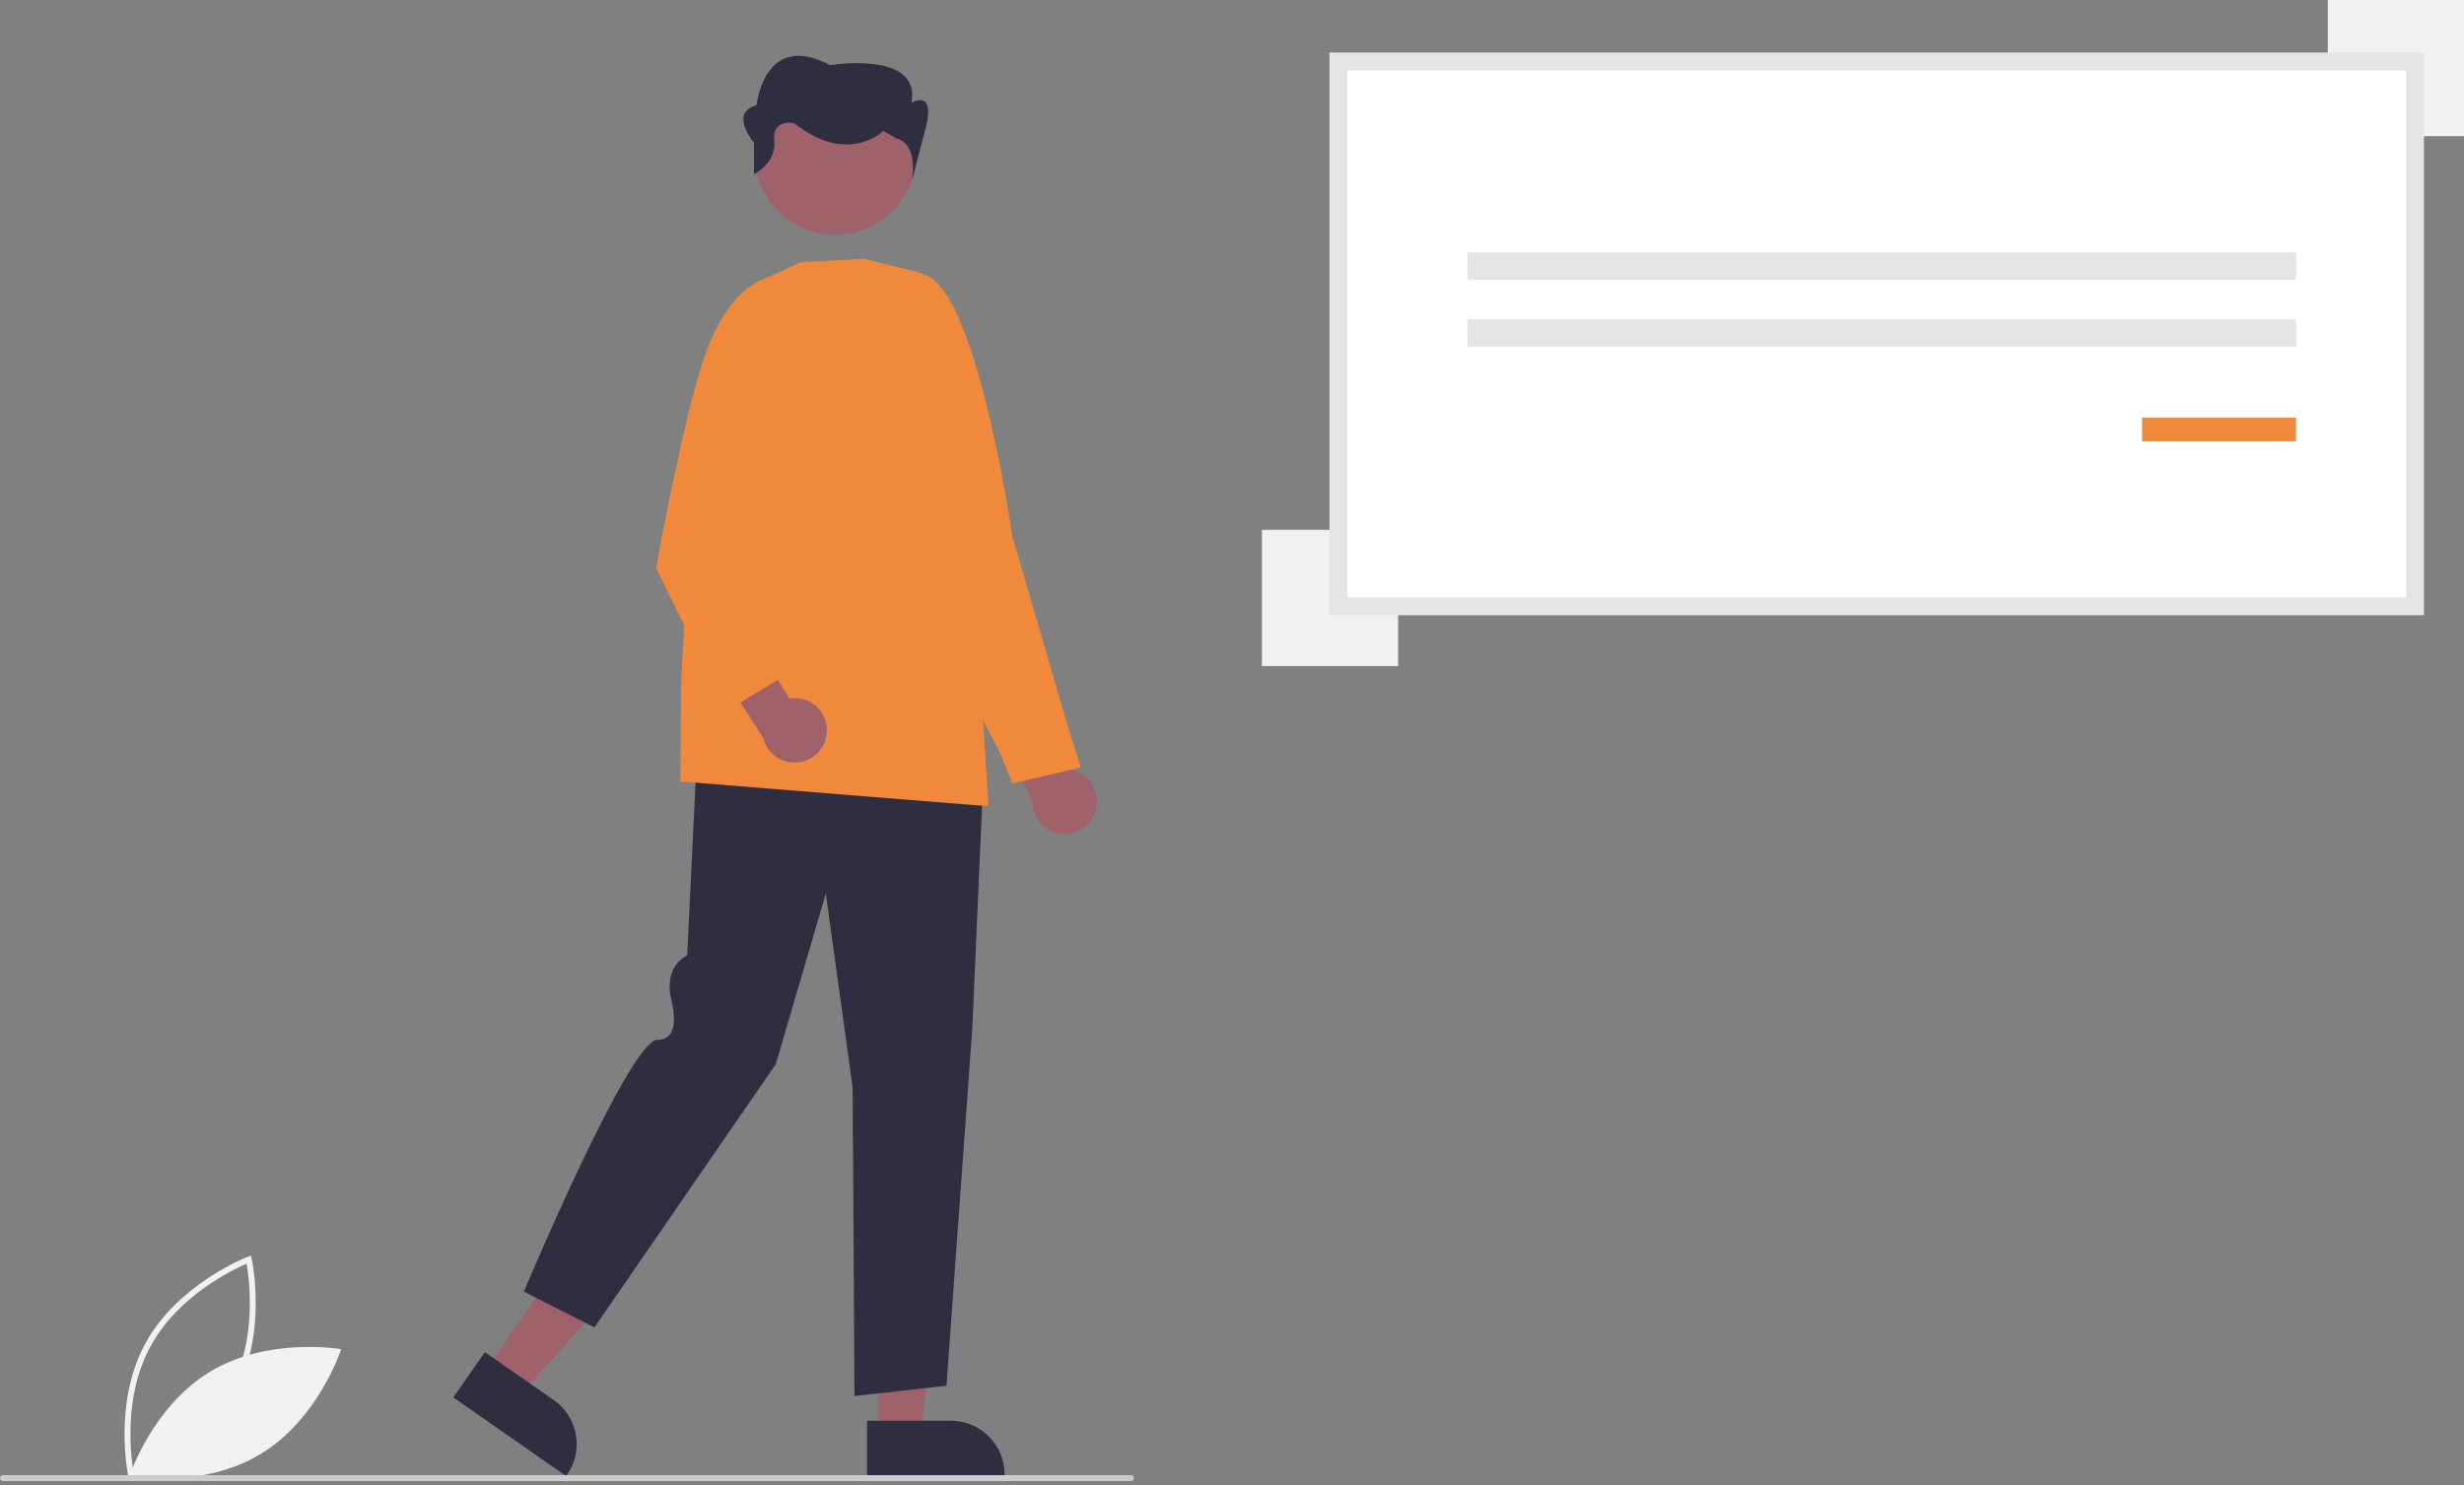 <svg fill="none" viewBox="0 0 335 202">
  <rect x="0" y="0" width="335" height="202" fill="#808080" stroke="none"/>
  <path fill="#F1F1F1" d="M17.478 200.966c-.022-.099-2.19-9.983 2.237-18.192 4.426-8.208 13.875-11.828 13.97-11.864l.432-.162.102.45c.022.099 2.19 9.982-2.237 18.191-4.426 8.209-13.875 11.829-13.97 11.865l-.432.162-.102-.45Zm16.046-29.12c-1.893.815-9.362 4.378-13.101 11.311-3.739 6.933-2.611 15.133-2.251 17.16 1.892-.812 9.358-4.369 13.101-11.31 3.739-6.933 2.611-15.132 2.251-17.161Z"/>
  <path fill="#F1F1F1" d="M28.599 186.51c-7.955 4.786-11.018 14.291-11.018 14.291s9.833 1.747 17.788-3.039c7.955-4.786 11.018-14.291 11.018-14.291s-9.833-1.747-17.788 3.039Z"/>
  <path fill="#9F616A" d="M149.06 109.791c.122-.626.104-1.271-.051-1.89s-.444-1.196-.846-1.691c-.402-.495-.908-.895-1.482-1.174-.573-.278-1.201-.427-1.839-.437l-3.684-9.263-6.175.866 5.386 13.008c.055 1.073.501 2.088 1.255 2.853.753.765 1.761 1.227 2.833 1.298 1.071.072 2.131-.252 2.98-.91.849-.658 1.426-1.604 1.623-2.66Z"/>
  <path fill="#F1893C" d="m137.683 106.536-1.913-4.563-11.924-22.697.648-41.998.125-.017c7.63-1.008 12.792 34.147 13.008 35.644l7.534 25.766 1.793 5.679-9.271 2.185Z"/>
  <path fill="#9F616A" d="M119.362 195.096h5.797l2.758-22.362-8.556.001.001 22.361Z"/>
  <path fill="#2F2E41" d="m117.883 193.204 11.417-.001h.001c1.929 0 3.78.767 5.144 2.131 1.365 1.365 2.132 3.215 2.132 5.145v.237h-18.694v-7.512Z"/>
  <path fill="#9F616A" d="m66.055 186.263 4.757 3.315 15.048-16.769-7.02-4.892-12.784 18.346Z"/>
  <path fill="#2F2E41" d="m65.925 183.865 9.367 6.527 0.0.001c1.583 1.103 2.663 2.79 3.002 4.69.339 1.899-.09 3.856-1.193 5.439l-.135.194-15.337-10.687 4.295-6.164Zm50.25 5.975-.25-41.949-3.648-26.377-6.801 23.196-.013.019-24.646 35.78-9.59-4.858.052-.125c.586-1.394 14.396-34.134 18.108-34.134.324.023.649-.033.947-.164s.559-.332.761-.586c1.089-1.455.202-4.542.193-4.573-1.063-4.406 1.609-5.907 2.141-6.157l1.431-29.546.148.011 38.801 2.721-1.627 36.94-3.502 48.399-.12.013-12.386 1.39Z"/>
  <path fill="#F1893C" d="m134.403 109.645-.168-.014-41.729-3.363.103-13.808 2.042-36.051.012-.025 8.318-18.058 5.896-2.67 8.602-.453.021.005 7.851 1.945 8.167 58.626.885 13.865Z"/>
  <path fill="#9F616A" d="M118.827 30.576c5.324-2.91 7.281-9.586 4.371-14.911-2.911-5.324-9.587-7.281-14.911-4.37-5.324 2.91-7.281 9.586-4.37 14.911 2.91 5.324 9.586 7.281 14.91 4.37Z"/>
  <path fill="#2F2E41" d="M102.508 23.694v-4.281s-3.453-4.066.345-5.09c0 0 1.036-10.242 10.011-5.462 0 0 12.428-2.048 11.047 5.121 0 0 3.107-1.872 2.072 2.908l-2.003 7.699s.967-5.086-2.14-5.769l-1.726-1.024s-4.833 4.779-12.083-1.024c0 0-3.107-.742-2.762 2.331.346 3.073-2.761 4.591-2.761 4.591Z"/>
  <path fill="#9F616A" d="M112.413 99.334c.007-.638-.126-1.269-.389-1.85-.264-.581-.652-1.097-1.136-1.512-.484-.415-1.054-.718-1.668-.889-.615-.171-1.259-.205-1.888-.1l-5.287-8.452-5.919 1.96 7.632 11.832c.247 1.045.869 1.963 1.747 2.58.879.618 1.953.892 3.02.77s2.052-.631 2.768-1.431c.717-.799 1.116-1.834 1.12-2.908Z"/>
  <path fill="#F1893C" d="m98.76 96.67-9.563-19.417.009-.047c.038-.215 3.888-21.59 6.832-29.447 2.963-7.907 7.019-9.494 7.19-9.558l.086-.032 3.636 3.488-5.037 33.623 5.43 16.216-8.582 5.173Z"/>
  <path fill="#F1F1F1" d="M335 0h-18.517v18.517H335V0ZM190.084 72.055h-18.517v18.517h18.517V72.055Z"/>
  <path fill="#fff" d="M181.96 82.458h146.395V8.346H181.96V82.458Z"/>
  <path fill="#E5E5E5" d="M329.563 83.666H180.752V7.139h148.811V83.666Zm-146.395-2.415h143.98V9.554h-143.98V81.251Z"/>
  <path fill="#E5E5E5" d="M312.167 34.343H199.532v3.735h112.635v-3.735Zm0 9.059H199.532v3.735h112.635V43.402Z"/>
  <path fill="#F1893C" d="M312.167 56.777h-20.932v3.242h20.932v-3.242Z"/>
  <path fill="#CBCBCB" d="M153.772 201.399H.403c-.107 0-.209-.042-.285-.117C.042 201.206 0 201.104 0 200.997c0-.107.042-.209.118-.285.075-.075.178-.118.285-.118H153.772c.107 0 .209.043.285.118.075.076.118.178.118.285 0 .107-.043.209-.118.285-.076.075-.178.117-.285.117Z"/>
</svg>
